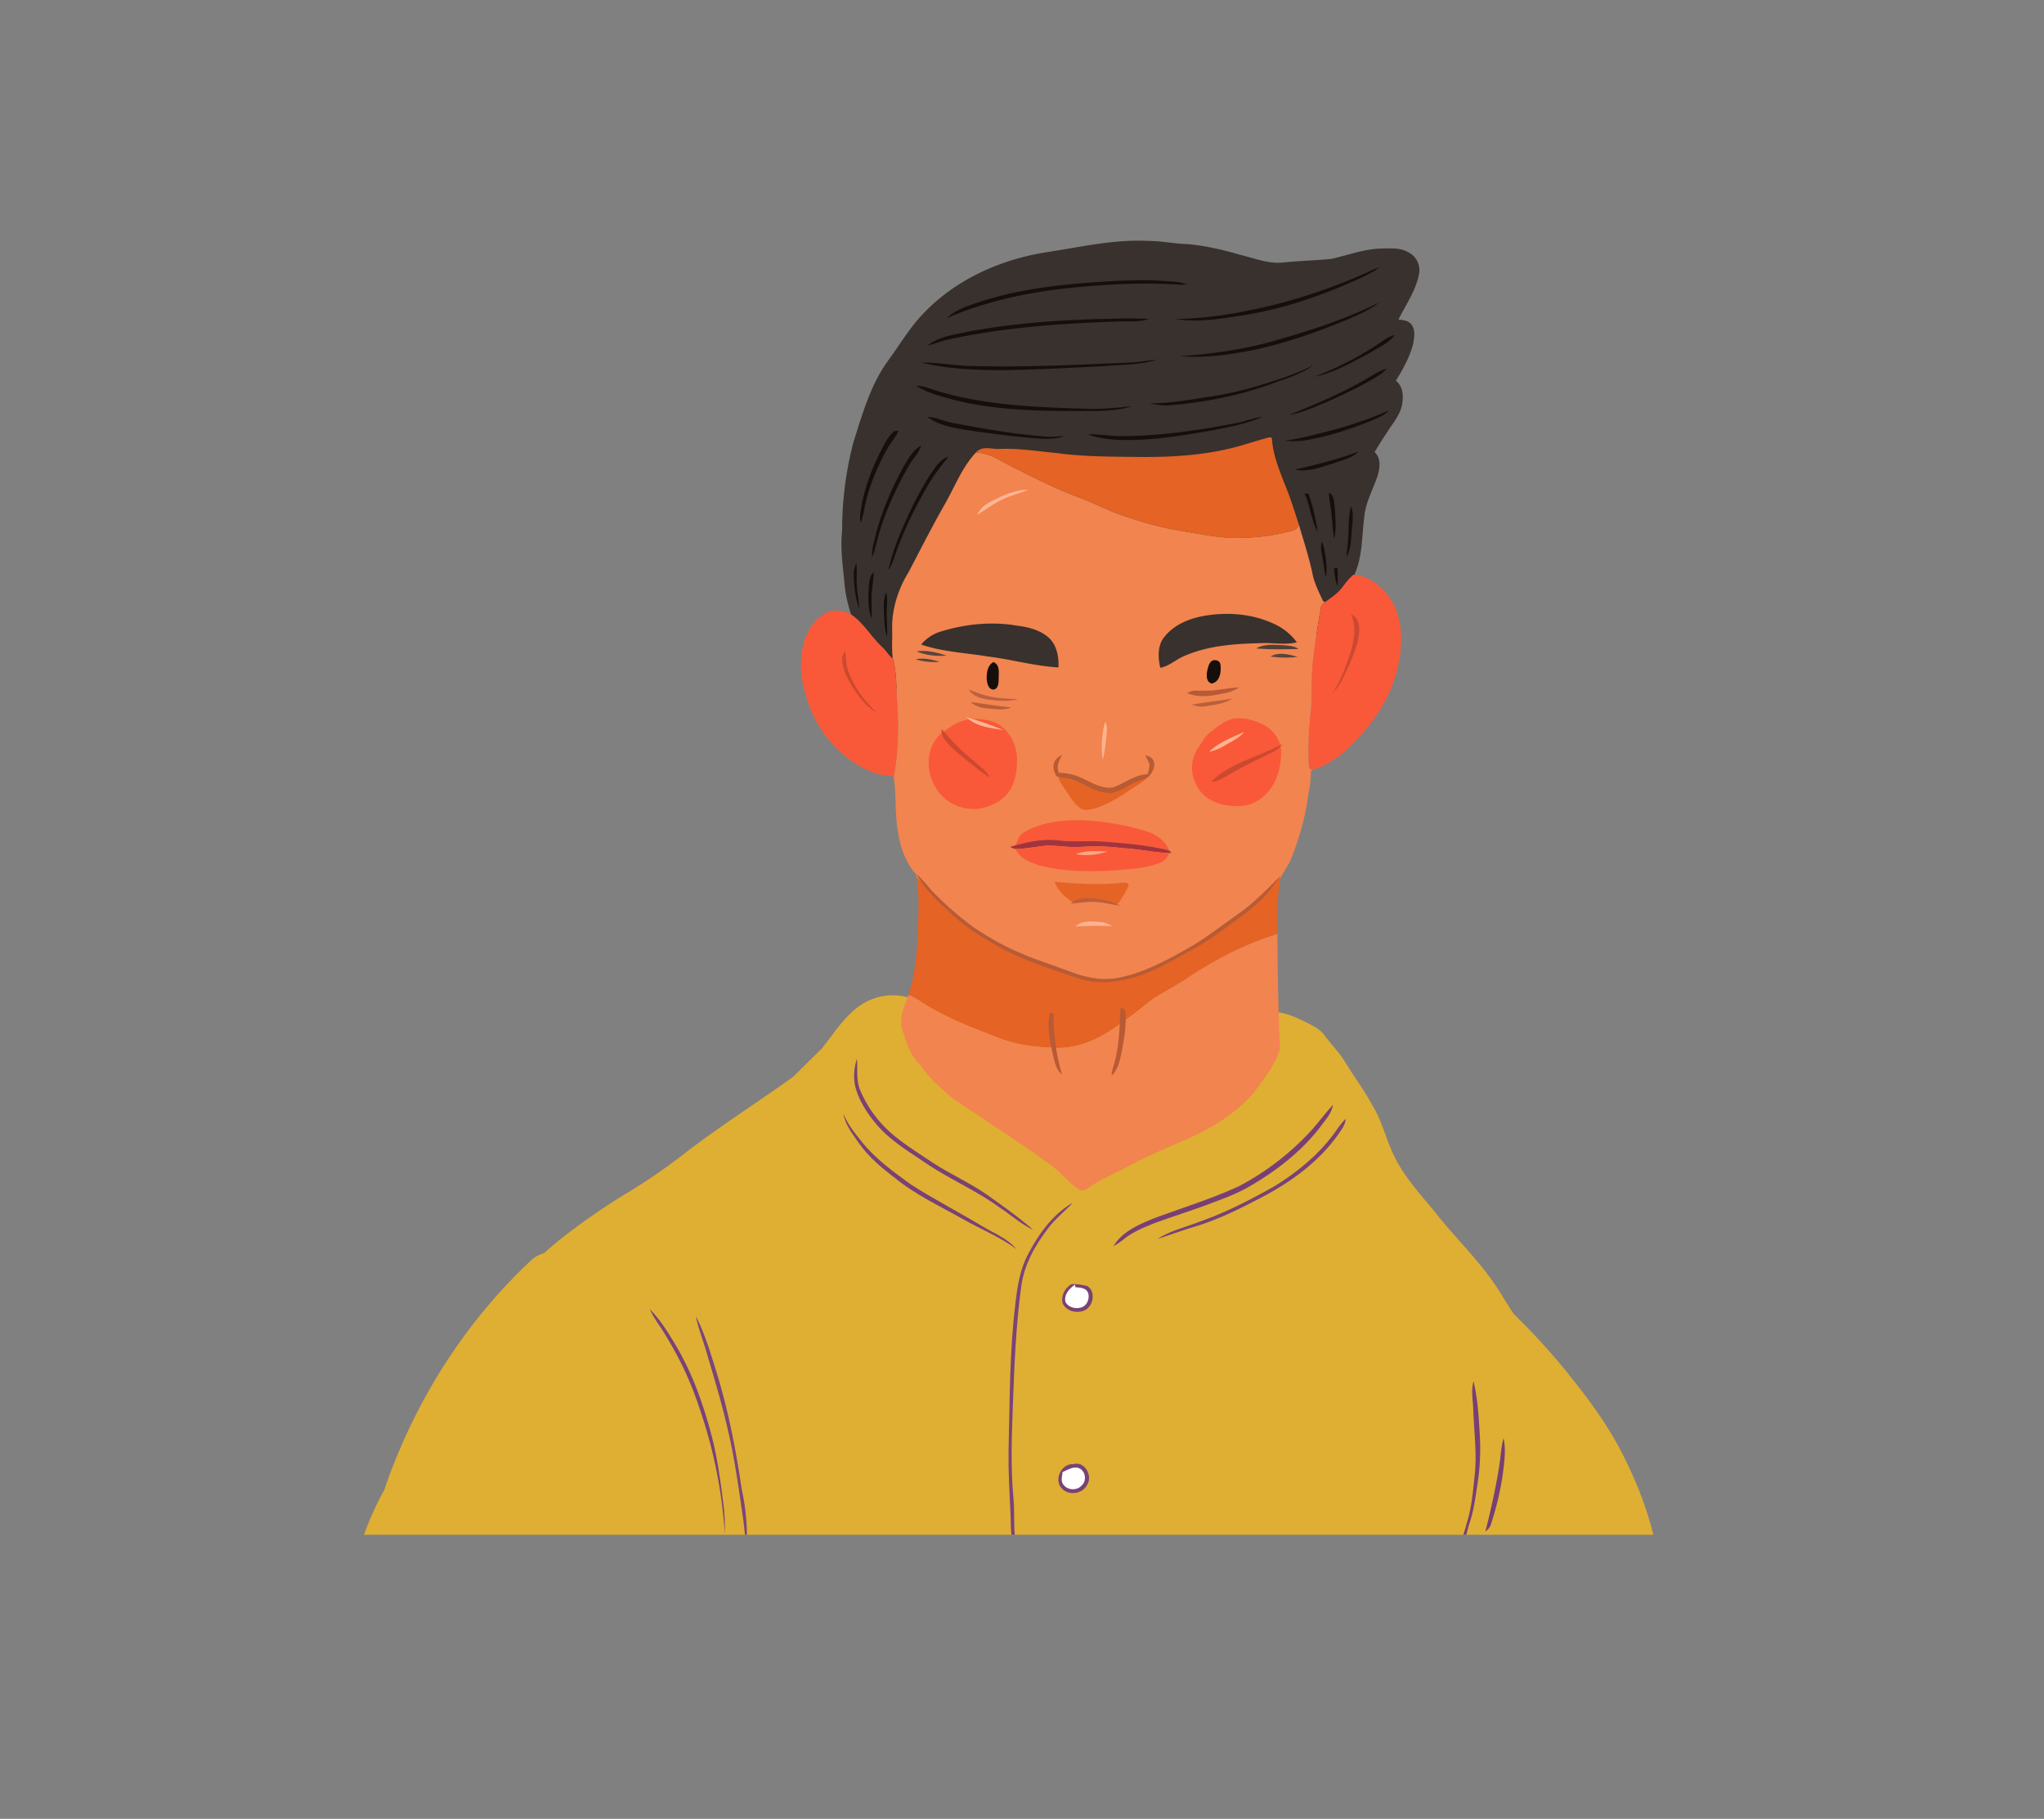<svg xmlns="http://www.w3.org/2000/svg" viewBox="0 0 2121 1887.494" id="boy">
  <rect x="0" y="0" width="2121" height="1887.494" fill="#808080" stroke="none"/>
  <g id="art">
    <path d="M1715.623 1592.713c-7.53-30.608-19.664-60.271-34.263-88.15-14.748-28.166-34.024-53.847-53.812-78.628a699.846 699.846 0 0 0-56.748-62.287c-5.297-7.834-10.142-15.963-15.167-23.975-17.783-28.356-42.304-51.661-63.285-77.638-16.465-20.826-35.625-40.141-46.733-64.607-7.76-16.67-11.968-34.956-21.737-50.717-8.378-15.658-19.212-29.754-28.311-44.983-5.975-9.872-14.388-17.907-21.084-27.23-4.344-6.284-11.406-9.702-17.992-13.014-12.59-6.33-26.115-12.499-40.588-11.469-17.616 1.734-32.93-9.22-49.79-12.052-19.452-1.1-39.334 3.33-58.495-1.528-18.56-4.138-37.691-2.698-56.554-3.211-24.579-.669-49.155-1.7-73.604-4.361-22.354-2.627-44.944-1.698-67.285.206-19.988 1.704-40.113 4.165-59.596 9.088-17.961-8.536-40.214-6.476-56.812 4.499-15.453 10.217-25.328 25.191-36.453 39.652l-4.368 5.677c-9.822 9.721-19.798 19.36-29.508 29.23-37.785 27.172-77.302 52.004-114.064 80.557a602.255 602.255 0 0 1-57.928 39.797 714.724 714.724 0 0 0-69.98 48.434c-5.746 4.736-11.45 9.56-17.013 14.54a32.005 32.005 0 0 0-13.622 7.66c-64.142 60.132-113.034 134.866-144.461 216.822q-3.994 10.416-7.532 20.99a313.856 313.856 0 0 0-21.137 46.698Z" style="fill:#dfaf33"></path>
    <path d="M1087.418 261.495c34.713-5.282 69.432-13.391 104.8-11.417 13.511-.017 26.783 2.953 40.295 3.28 18.852 1.733 37.377 6.043 55.507 11.382 14.663 3.537 29.36 9.632 44.726 7.555 16.138-1.614 32.398-2.026 48.553-3.606 17.032-3.725 33.6-10.147 51.233-10.73 9.855-.069 20.654-1.34 29.444 4.172a20.752 20.752 0 0 1 10.422 22.577c-3.314 17.135-13.718 31.556-21.255 46.974 4.824.378 10.473.876 13.512 5.237 4.43 5.82 2.884 13.77 1.58 20.397-3.538 13.58-10.508 25.925-17.805 37.789 7.812 5.871 8.052 16.688 6.336 25.444-2.078 9.597-8.362 17.392-13.684 25.359-5.03 7.691-10.096 15.349-14.731 23.28 6.867 6.147 5.511 16.243 3.28 24.209-5.066 15.006-13.359 29.273-14.165 45.395-2.473 18.765-1.683 38.39-9.443 56.074-8.293 25.719-21.719 51.146-44.073 67.285-23.333 17.1-51.816 24.912-79.458 31.9-64.779 16.465-132.098 13.615-198.302 16.259-26.423 1.7-52.863 2.901-79.2 5.7-13.718 1.099-27.23 4.55-41.051 4.275-11.813.343-23.299-2.936-34.493-6.301-11.572-3.623-23.23-8.825-31.299-18.182-10.61-12.001-16.036-27.917-17.358-43.712a25.913 25.913 0 0 1 2.49-13.753c-3.297-10.627-6.06-21.46-6.954-32.586-1.665-18.25-4.515-36.639-2.472-54.993a360.886 360.886 0 0 1 11.64-91.51c9.426-29.617 17.908-60.52 36.69-85.845 11.366-15.504 21.136-32.243 34.339-46.34 34.029-36.758 81.985-58.124 130.896-65.567Z" style="fill:#38312d"></path>
    <path d="M1311.319 455.436c2.764-.6 5.666-2.455 8.533-.892.67 15.589 6.575 30.217 11.967 44.656 6.318 14.697 11.09 29.977 15.967 45.189a8.48 8.48 0 0 1-6.388 6.198 211.141 211.141 0 0 1-53.017 7.537c-21.461.772-42.562-3.846-63.594-7.331-19.899-3.245-39.351-8.808-58.409-15.264-15.864-5.253-30.578-13.271-46.202-19.057-27.47-10.216-53.48-23.865-79.578-37.12-8.447-5.322-17.804-9.305-27.916-9.734 5.957-7.125 15.503-3.726 23.4-3.657 20.088-1.013 40.022 2.266 59.955 4.138 27.384 3.742 55.044 3.76 82.634 4.069 37.394.515 75.252-1.666 111.29-12.414 7.107-2.111 14.198-4.309 21.358-6.318Z" style="fill:#e56324"></path>
    <path d="M980.61 522.893c10.293-17.986 17.667-37.978 32.071-53.275 10.113.429 19.47 4.412 27.917 9.735 26.097 13.254 52.108 26.903 79.578 37.119 15.624 5.786 30.338 13.804 46.202 19.057 19.058 6.456 38.51 12.019 58.41 15.264 21.031 3.485 42.132 8.103 63.593 7.33a211.141 211.141 0 0 0 53.017-7.536 8.48 8.48 0 0 0 6.387-6.198c5.014 16.911 10.491 33.72 14.148 50.992 1.837 9.357 6.078 17.958 10.112 26.526a3.883 3.883 0 0 0 2.97 2.918c-2.317 1.58-4.309 3.692-4.515 6.645-3.296 18.199-5.924 36.535-8.087 54.906-2.145 17.719-.24 35.66-2.352 53.379a356.258 356.258 0 0 0-2.025 51.352c.274 2.919-.052 6.816 3.365 8.018-.327.567-.98 1.717-1.305 2.283.446 10.456-2.232 20.655-3.726 30.922-3.039 20.122-9.082 39.677-16.465 58.615-2.678 7.004-7.674 12.773-10.696 19.59l-.31.171c-5.339 2.37-8.687 7.263-12.79 11.143-11.538 10.885-23.213 21.736-36.278 30.8a499.141 499.141 0 0 1-74.428 47.559c-8.962 4.807-18.61 8.052-28.26 11.108-18.937 6.593-39.832 5.529-58.924.24-21.856-4.91-41.79-15.434-62.41-23.796-17.649-8.223-35.762-15.915-51.42-27.71-13.975-9.684-26.251-21.496-38.407-33.308-5.168-5.305-9.443-11.383-14.903-16.396a6.862 6.862 0 0 0-1.116-3.76c-10.438-11.95-15.778-27.54-18.079-43.026-3.485-18.937-1.614-38.39-4.515-57.344 4.721-25.325 5.305-51.25 3.64-76.9-1.185-15.35-.292-31.059-4.584-45.979-1.305-9.7-.395-19.624-.636-29.41-.67-21.358 6.06-42.459 17.22-60.555 12.362-23.573 24.375-47.37 37.6-70.479Z" style="fill:#f2844f"></path>
    <path d="M1393.077 609.288c3.437-4.66 6.937-9.272 11.47-12.929 20.242 2.146 36.913 18.028 44.106 36.467 7.057 18.903 6.525 39.85 1.7 59.216-6.232 30.63-24.723 57.173-46.082 79.32-11.932 12.294-26.302 22.853-42.87 27.763-3.417-1.202-3.091-5.1-3.365-8.018a356.258 356.258 0 0 1 2.025-51.352c2.112-17.719.207-35.66 2.353-53.379 2.163-18.37 4.79-36.707 8.086-54.906.206-2.953 2.198-5.065 4.516-6.645 6.386-4.721 13.271-9.043 18.061-15.538ZM855.757 636.81c8.596-4.93 19.71-3.915 27.985 1.184 13.049 9.22 20.844 23.693 32.57 34.304 3.588 3.468 5.992 8.07 10.113 11.04 4.292 14.92 3.399 30.629 4.584 45.978 1.665 25.65 1.081 51.575-3.64 76.9-6.078-2.713-12.963-1.168-19.058-3.76-36.364-13.1-63.731-46.357-72.78-83.545a94.048 94.048 0 0 1-1.132-53.086c3.742-11.572 10.56-22.824 21.358-29.016Z" style="fill:#f95939"></path>
    <path d="M951.08 910.346c5.459 5.013 9.734 11.09 14.902 16.396 12.156 11.812 24.432 23.624 38.407 33.308 15.658 11.795 33.771 19.487 51.42 27.71 20.62 8.362 40.554 18.886 62.41 23.797 19.092 5.288 39.987 6.352 58.924-.24 9.65-3.057 19.298-6.302 28.26-11.11a499.141 499.141 0 0 0 74.428-47.557c13.065-9.065 24.74-19.916 36.278-30.801 4.103-3.88 7.451-8.774 12.79-11.143-3.794 19.28-3.261 39.077-3.364 58.65-34.527 10.335-66.307 28.208-96.49 47.557-12.55 8.86-27.058 14.645-38.888 24.552-10.284 8.653-21.306 16.345-32.174 24.243-18.097 12.653-39.352 22.542-61.895 21.821-21.787-.532-44.021-3.399-64.16-12.121-26.251-9.906-52.537-20.397-76.23-35.626-3.983-3.038-8.241-5.768-13.1-7.16 7.073-20.79 8.55-42.818 9.889-64.572.206-19.229 1.974-38.613-1.408-57.704Z" style="fill:#e56324"></path>
    <path d="M1229.045 1016.913c29.744-20.017 61.963-37.222 96.49-47.558.171 39.678.91 79.373 2.678 118.999-4.825 16.344-15.727 29.822-25.41 43.523-21.067 25.616-50.855 42.201-81.158 54.546-17.203 7.76-34.698 14.937-51.232 24.105-14.01 7.743-29.187 13.478-42.15 23.024a8.712 8.712 0 0 1-8.224 1.236c-11.057-7.177-19.023-18.045-29.634-25.77-21.976-16.02-44.639-31.008-67.32-45.997-15.915-11.503-33.736-20.62-47.557-34.818a107.478 107.478 0 0 1-20.277-22.766c-8.567-7.486-13.134-18.766-16.516-29.497-1.34-4.996-4.516-9.769-3.245-15.125-1.374-10.027 4.464-18.87 7.108-28.192 4.859 1.39 9.116 4.12 13.1 7.16 23.693 15.228 49.979 25.719 76.23 35.625 20.139 8.722 42.373 11.59 64.16 12.121 22.543.721 43.798-9.168 61.894-21.821 10.868-7.898 21.891-15.59 32.175-24.243 11.83-9.906 26.143-15.974 38.888-24.552Z" style="fill:#f2844f"></path>
    <path d="M1282.149 745.506c9.447-1.109 18.765 2.06 27.35 5.752 11.28 5.236 20.225 16.825 19.881 29.6.12 16.567-5.202 34.148-18.027 45.29-9.082 8.895-22.595 11.968-34.922 10.01-14.233-1.167-29.101-8.31-35.11-21.941-6.92-12.362-5.477-28.467 3.004-39.695 3.692-4.86 6.147-10.8 11.297-14.44 7.967-6.111 16.175-13.36 26.527-14.576ZM1000.715 747.532c10.115-2.69 21.015-1.51 30.835 1.803 14.336 6.026 23.007 21.616 23.762 36.741.31 13.255-1.51 27.728-10.456 38.167-6.558 7.829-16.362 12.224-26.114 14.49-18.388 3.847-38.922-5.15-47.953-21.77-10.524-16.688-10.01-41.343 5.048-55.18 7.64-5.752 15.453-11.744 24.878-14.25Z" style="fill:#f95939"></path>
    <path d="M1180.663 808.808c3.11-1.724 6.232-4.034 10.026-3.708-.532 4.052-4.807 5.631-7.622 7.915-15.333 9.46-29.857 21.049-47.456 26.045-4.738.996-10.507 2.85-14.73-.395-6.662-4.927-10.731-12.344-15.418-18.972-2.507-4.189-6.044-7.949-7.229-12.79 6.576-3.451 12.036 3.107 18.44 3.605 9.237 1.494 16.208 9.151 25.702 9.735 4.859.275 9.94 3.64 14.628.875 7.743-4.378 15.867-7.991 23.659-12.31Z" style="fill:#e56324"></path>
    <path d="M1115.232 887.648c9.254-3.468 19.52-2.386 29.256-2.592a10.79 10.79 0 0 1 1.27 4.944c-10.044-.377-19.967 2.61-29.96 1.683-.137-1.013-.429-3.022-.566-4.035Z" style="fill:#fcb390"></path>
    <path d="M1094.406 915.187c23.35 1.923 46.957 3.657 70.358.927 2.37-.463 5.494-.291 6.49 2.438-2.283 6.216-6.25 11.64-9.632 17.307-3.485 5.871-10.833.36-15.744-.413-10.163-1.081-20.482.584-30.663 1.1-3.142.309-5.185-2.507-7.469-4.104-5.803-4.498-10.954-10.233-13.34-17.255Z" style="fill:#e56324"></path>
    <path d="M1026.897 521.193c12.555-6.453 25.857-12.928 40.279-12.98-9.391 3.847-19.333 6.233-28.398 10.869-8.859 4.103-16.448 10.353-24.878 15.177a29.137 29.137 0 0 1 12.997-13.066Z" style="fill:#fdb697"></path>
    <path d="M1291.85 326.926c36.208-5.94 71.302-17.306 104.953-31.762 11.864-5.254 24.191-9.975 34.681-17.736a63.068 63.068 0 0 0-7.005 2.61 584.56 584.56 0 0 1-99.992 35.677c-34.39 8.481-69.551 14.989-105.057 15.315 24.157 4.017 48.52-.395 72.42-4.104ZM1223.654 295.404a47.435 47.435 0 0 0 8.052-.275c-8.79-3.159-18.203-3.104-27.384-3.742-17.768-1.236-35.626-.464-53.379.532-44.467 2.678-89.313 7.022-131.96 20.585-12.912 4.276-26.51 8.31-36.776 17.668 43.678-18.852 90.875-28.158 138.09-32.347 34.32-3.073 68.887-4.793 103.357-2.42ZM1224.049 369.591c27.384 2.37 54.803-1.82 81.553-7.417 31.882-7.314 62.855-18.233 93.038-30.766 11.091-4.945 22.663-9.512 32.123-17.324-34.407 17.152-71.13 28.981-108.027 39.455-32.14 9.185-65.38 13.906-98.687 16.052ZM1156.162 333.726c11.967-.79 24.33 1.218 35.935-2.627-12.481-.962-25.017-.585-37.514-.344-51.685.998-103.598 4.31-154.418 14.32-13.014 2.815-26.972 4.84-37.583 13.58 7.932-2.095 15.59-5.202 23.676-6.8 55.817-11.983 112.955-16 169.904-18.13ZM1429.733 357.264a327.543 327.543 0 0 1-65.62 33.531c20.62-3.914 39.008-14.937 57.396-24.586 8.928-5.597 19.384-9.855 25.822-18.56-6.678 1.546-12.035 5.924-17.598 9.615ZM1048.067 384.03c32.62-.669 65.225-2.403 97.811-4.103 18.114-1.528 36.708-1.15 54.272-6.507-8.31.378-16.483 2.146-24.758 2.661-56.314 2.49-112.68 5.323-169.063 3.657-16.843-.292-33.48-3.949-50.34-3.348 30.132 7.04 61.26 8.035 92.078 7.64ZM1309.757 399.07a350.332 350.332 0 0 1-50.203 11.899c-22.285 3.347-44.519 7.777-67.13 7.64 6.73 1.253 13.546 2.506 20.448 2.009 35.505-2.765 70.753-9.564 104.387-21.479 15.452-5.769 31.917-10.181 45.446-19.985-16.945 8.362-34.853 14.525-52.948 19.917ZM1410.23 401.32c9.957-5.769 20.86-10.525 29.152-18.715-8.035 1.786-14.697 6.816-21.77 10.714-25.256 14.765-52.28 26.165-79.39 37 8.74-.945 16.878-4.448 25.016-7.555 15.984-6.422 31.642-13.633 46.991-21.444ZM1128.726 424.257c-52.104-1.623-104.97-3.348-155.276-18.267-7.571-2.164-14.92-5.77-22.955-5.632 11.538 7.125 24.81 10.662 37.79 14.182 43.591 11.297 88.93 12.122 133.66 12.001 17.533-.047 35.608.498 52.52-4.962-15.212 1.511-30.413 3.156-45.738 2.678ZM1332.59 457.445c9.255.67 18.63.515 27.712-1.631 20.328-3.657 39.918-10.387 59.147-17.787 7.709-3.193 15.967-6.026 21.942-12.138-21.496 9.563-43.97 16.722-66.719 22.611-13.94 3.416-27.83 7.16-42.081 8.945ZM1078.868 452.518c-30.39-2.559-60.452-8.036-90.395-13.701-8.824-1.46-16.98-5.975-26.045-6.044 13.941 10.25 31.728 11.915 48.279 14.628 22.097 3.125 44.245 6.01 66.496 7.623 9.013.636 18.284.755 26.955-2.283-8.447 0-16.895 1.236-25.29-.223ZM1163.065 452.552c-11.504.223-22.87-2.438-34.356-1.665 16.465 5.837 34.218 6.043 51.49 5.597 25.72-1.1 51.198-5.151 76.522-9.684 18.062-3.502 36.398-6.816 53.379-14.181-9.786.978-18.903 5.1-28.57 6.661-39.042 7.52-78.65 13.272-118.465 13.272ZM932.245 447.401a5.693 5.693 0 0 0-6.284 1.803c-4.945 5.065-8.207 11.434-11.435 17.65-9.082 18.199-16.808 37.29-20.396 57.396-1.013 6.095-2.644 12.43-.824 18.56a119.047 119.047 0 0 0 3.279-13.118c4.223-22.766 13.117-44.485 24.483-64.59 3.33-6.146 8.43-11.21 11.177-17.7ZM955.766 462.338c-8.206 4.808-13.082 13.289-17.77 21.238-12.962 23.488-23.71 48.383-30.028 74.496-1.476 6.576-3.691 13.203-2.97 20.02 3.588-8.55 5.047-17.77 7.829-26.578 7.33-24.174 18.158-47.17 30.75-69.07 3.91-6.803 10.077-12.345 12.19-20.106ZM1383.497 480.932c8.996-3.348 19.143-5.254 26.183-12.293-21.547 8-43.816 13.77-66.238 18.645 13.7 2.971 27.127-2.489 40.055-6.352ZM966.926 490.152c-9.308 13.566-16.722 28.346-23.848 43.163-8.618 18.68-16.705 37.857-21.203 57.997 2.747-3.383 4.31-7.504 5.683-11.59 8.207-24.654 19.47-48.21 32.277-70.804 6.816-12.568 15.435-23.968 24.483-34.99-8.086 2.385-12.898 9.676-17.392 16.224ZM1353.743 512.077c5.94 12.842 6.713 27.487 13.58 39.935a212.015 212.015 0 0 0-9.63-39.712c-.997-.052-2.954-.171-3.95-.223ZM1385.008 526.499c-.79-5.443-.292-12.362-6.06-15.264.514 8.67 2.334 17.204 3.09 25.857.755 7.297.841 14.697 2.524 21.873 2.386-10.679 1.047-21.684.446-32.466ZM1399.241 554.295c-.276 8.117-1.39 16.14-2.078 24.226 4.842-8.997 4.769-19.432 5.666-29.342.709-7.816 1.992-16.019-.755-23.624-2.867 9.305-2.506 19.134-2.833 28.74ZM1371.89 576.478c1.477 7.554 2.113 15.263 4.053 22.731 1.58-12.447-.533-25.083-3.709-37.102-2.66 4.499-1.133 9.598-.343 14.37ZM888.619 584.495c-1.477 3.468-2.743 7.125-2.713 10.954.094 12.105 1.528 24.329 5.545 35.798-.085-8.001-2.043-15.796-2.352-23.762-.498-7.675.447-15.366-.48-22.99ZM1384.338 589.63c.498 6.386 1.202 12.807 3.709 18.782.223-6.284.069-12.55-.052-18.8-.91 0-2.73.017-3.657.017ZM906.457 593.75c-4.515 4.6-4.706 11.306-5.048 17.323-.586 10.326-.807 21.05 3.056 30.853.258-8.035-.308-16.045.017-24.071.328-8.082 2.13-16.002 1.975-24.105ZM920.14 635.007c.045-6.748 1.168-13.598-.549-20.243-2.919 6.902-2.627 14.525-2.318 21.857.447 8.155.601 16.464 3.09 24.328.653-8.653-.279-17.286-.222-25.942Z" style="fill:#150f0c"></path>
    <path d="M1252.24 638.664c23.45-3.58 48.348-1.391 70.032 8.91a58.919 58.919 0 0 1 23.402 19.006c-12.053 2.953-24.432.258-36.639.824-26.904.636-54.666 2.301-79.681 13.17-8.808 3.484-15.864 10.661-25.376 12.43-2.386-10.542-3.073-22.973 4.12-31.866 10.56-13.598 27.688-19.962 44.142-22.474Z" style="fill:#38312d"></path>
    <path d="M1401.782 637.324c6.095 2.267 8.653 8.688 8.67 14.783.035 14.645-6.215 28.243-12.052 41.343-4.413 9.15-8.156 19.04-15.813 26.045 8.207-12.07 13.186-25.908 17.925-39.609 4.498-13.666 7.657-28.93 1.27-42.562Z" style="fill:#cc492f"></path>
    <path d="M975.854 655.524c25.7-7.992 53.258-10.834 79.904-6.181 11.572 1.425 23.59 4.515 32.519 12.464 8.447 7.692 10.524 19.9 10.06 30.819-24.517-1.374-48.313-8.259-72.642-11.263-23.298-3.88-47.352-4.756-69.826-12.516a41.969 41.969 0 0 1 19.985-13.323Z" style="fill:#38312d"></path>
    <path d="M1303.404 672.881c7.966-4.515 17.495-3.845 26.337-3.416 6.043.532 12.568.395 17.77 4.052-14.697.188-29.48.755-44.107-.636Z" style="fill:#503f38"></path>
    <path d="M950.89 675.955c10.508-1.546 21.479 1.013 31.385 4.48-10.61.722-21.53-.257-31.385-4.48Z" style="fill:#57463d"></path>
    <path d="M873.939 684.745c-.48-3.554 1.476-6.661 3.142-9.615.91 7.023.635 14.285 3.073 21.032 5.735 16.86 16.877 31.214 29.634 43.387-11.006-6.095-18.68-16.431-25.307-26.818-5.22-8.516-10.113-17.788-10.542-27.986Z" style="fill:#cc492f"></path>
    <path d="M1318.427 681.329c8.498-5.048 19.229-2.284 28.07.446a112.125 112.125 0 0 1-28.07-.446ZM950.152 684.179c8.344-1.752 16.86.291 24.895 2.558a61.683 61.683 0 0 1-24.895-2.558Z" style="fill:#57463d"></path>
    <path d="M1258.198 685.45c3.33-1.168 8 .325 8.258 4.411.927 7.229-.412 17.547-8.945 19.47-5.752-1.116-5.734-8.12-4.928-12.653.91-3.984 1.718-9.066 5.615-11.229ZM1023.893 705.451c-.206-6.627.36-14.817 6.988-18.37 7.45 3.227 5.202 12.052 5.408 18.49-.069 3.812-.653 9.666-5.528 10.027-5.083-.155-6.319-6.13-6.868-10.147Z" style="fill:#160e0b"></path>
    <path d="M1250.678 716.765c11.76.36 23.212-3.107 34.921-3.365-7.382 5.426-16.756 6.25-25.461 7.984-9.374 1.734-19.212 1.562-28.157-1.958 5.288-4.343 12.447-2.043 18.697-2.66Z" style="fill:#b75a35"></path>
    <path d="M1005.127 715.666c6.92 2.215 13.53 5.443 20.723 6.8 10.061 2.317 20.414 2.54 30.681 3.176-9.512 2.678-19.538 1.648-29.204.635-8.207-1.099-17.444-3.108-22.2-10.61Z" style="fill:#bb6142"></path>
    <path d="M1236.445 731.256c14.113-2.575 28.432-3.915 42.579-6.353-8.43 5.426-18.68 6.456-28.329 8.121-4.842.927-9.683-.309-14.25-1.768Z" style="fill:#ba5f3d"></path>
    <path d="M1007.36 728.577c13.992 1.803 27.933 4.293 42.011 5.632-7.777 3.297-16.396 1.528-24.5.996-6.386-.447-12.808-2.112-17.512-6.628Z" style="fill:#b85d37"></path>
    <path d="M1002.603 744.184a366.801 366.801 0 0 1 38.201 13.29c-13.237-1.855-28.105-3.658-38.2-13.29Z" style="fill:#fdb697"></path>
    <path d="M1146.84 748.854a18.41 18.41 0 0 1 1.751 9.718c-.91 9.958-1.7 20.002-4.344 29.685a94.244 94.244 0 0 1 2.593-39.403Z" style="fill:#feb38e"></path>
    <path d="M976.936 756.615c4.584 4.395 8.378 9.511 12.825 14.044 9.511 9.94 20.26 18.594 30.63 27.607a28.654 28.654 0 0 1 6.764 8.585c-8.155-4.722-15.195-11.022-22.663-16.705-9.065-7.4-18.732-14.577-25.359-24.398-1.957-2.644-2.146-5.992-2.197-9.133Z" style="fill:#cc492f"></path>
    <path d="M1254.627 780.239c10.13-9.82 23.693-14.989 36.398-20.637-5.511 6.868-13.838 10.164-21.135 14.645a49.57 49.57 0 0 1-15.263 5.992Z" style="fill:#fbb48f"></path>
    <path d="M1256.721 811.28c20.225-20.104 49.396-25.736 73.81-39.007-4.31 6.781-12.31 9.27-19.075 12.79-12.688 5.872-25.05 12.414-37.102 19.47-5.563 2.936-11.005 7.16-17.633 6.747Z" style="fill:#cc492f"></path>
    <path d="M1094.63 789.854c1.527-3.108 4.703-4.756 7.467-6.627-2.884 5.94-6.49 12.172-3.296 18.8a56.898 56.898 0 0 1 24.105 5.545c9.89 4.704 20.174 11.005 31.557 9.752 12.293-4.138 22.869-13.478 36.38-13.872.74-3.434 2.267-6.885 1.855-10.456-1.15-3.245-2.833-6.233-4.223-9.34 2.918 1.081 6.558 1.802 7.966 5.013 3.296 6.043-.532 13.031-4.67 17.564-6.112 3.262-13.031 4.756-19.075 8.207-7.76 3.949-15.726 10.095-24.963 8.155-12.345-1.236-22.303-9.289-33.84-12.997-5.597-2.146-11.624-2.541-17.41-3.794-2.867-4.636-4.841-10.885-1.854-15.95Z" style="fill:#b65b33"></path>
    <path d="M1061.253 864.556c17.519-10.884 38.664-13.547 58.923-13.358a260.553 260.553 0 0 1 68.419 11.177c10.267 3.245 20.723 9.409 24.431 20.14-20.809-5.271-42.287-7.074-63.61-8.842-17.153-1.7-34.408.463-51.525-1.614-14.937-1.854-29.805 1.27-44.141 5.168 2.163-4.344 3.088-9.928 7.503-12.671Z" style="fill:#f95939"></path>
    <path d="M1053.75 877.227c14.344-3.87 29.204-7.022 44.141-5.168 17.117 2.077 34.372-.086 51.524 1.614 21.324 1.768 42.802 3.57 63.611 8.842.721.67 2.147 2.008 2.85 2.678l-2.215-.051c-13.048-.086-25.856-2.937-38.801-4.138-10.216-.927-20.431-2.01-30.647-2.61-9.735-.584-19.452.652-29.17.635-11.125.035-22.2-2.352-33.308-1.013-9.323 1.116-18.56 3.022-27.951 3.056a35.595 35.595 0 0 1-5.683-2.077 76.34 76.34 0 0 1 5.649-1.768Z" style="fill:#a3343e"></path>
    <path d="M1081.735 878.016c11.11-1.334 22.183 1.048 33.308 1.013 9.718.017 19.435-1.219 29.17-.635 10.216.6 20.431 1.683 30.647 2.61 12.945 1.201 25.753 4.052 38.801 4.137-2.489 4.55-5.768 9.066-10.954 10.662-14.867 5.563-30.955 6.164-46.596 7.435-25.89 1.407-52.297 1.596-77.535-5.151-9.632-3.04-20.397-7.09-24.792-17.015 9.391-.034 18.629-1.936 27.951-3.056Z" style="fill:#f95939"></path>
    <path d="M1116.382 886.43c10.422-4.413 22.062-3.022 33.085-2.748-10.662 3.434-22.028 4.876-33.085 2.747Z" style="fill:#fca784"></path>
    <path d="M950.976 907.1c6.92 5.752 11.967 13.29 18.32 19.607a329.983 329.983 0 0 0 41.325 35.867c19.144 12.619 39.266 24.088 60.95 31.762 13.083 4.739 26.269 9.22 39.3 14.113 11.211 4.275 22.938 7.434 34.956 8.19 33.6-2.284 63.542-19.23 92.146-35.557 17.22-10.473 33.016-23.007 49.567-34.458 15.623-11.057 28.706-25.136 42.115-38.682-8.464 11.4-16.825 23.178-28.037 32.071-9.443 8.5-20.07 15.47-30.131 23.144-12.345 9.083-25.067 17.702-38.682 24.724-18.714 10.473-37.549 21.34-58.357 27.058-17.942 4.859-37.377 6.507-55.216.395-31.162-10.456-62.959-20.328-91.15-37.652a208.449 208.449 0 0 1-42.613-31.024c-12.877-11.795-26.235-23.933-34.493-39.557Z" style="fill:#b65b36"></path>
    <path d="M1111.094 937.627c6.318-5.408 14.903-6.112 22.852-5.288 9.992.824 20.088 2.867 28.964 7.777-8.602-1.064-16.946-3.845-25.65-4.034-8.791-.824-17.427 1.288-26.166 1.545Z" style="fill:#ba5f3d"></path>
    <path d="M1116.004 961.44c7.005-6.592 17.084-5.236 25.84-4.584a21.723 21.723 0 0 1 12.155 4.585c-12.653-1.237-25.324-.601-37.995 0Z" style="fill:#fcb391"></path>
    <path d="M1156.678 1102.243c4.857-18.507 5.15-37.754 6.146-56.76 2.163 1.098 5.1 2.111 4.962 5.133 1.253 13.873-1.425 27.78-3.897 41.395-1.837 8.618-3.692 17.855-10.25 24.294-.326-4.928 1.82-9.417 3.039-14.062Z" style="fill:#b85a34"></path>
    <path d="M1089.513 1050.977c.944.154 2.85.446 3.794.6a215.733 215.733 0 0 0 8.67 63.303c-6.37-4.602-7.382-12.877-9.323-19.916-2.987-14.37-6.575-29.36-3.141-43.987Z" style="fill:#b75a37"></path>
    <path d="M888.07 1129.662c-2.936-10.137-1.941-20.998 1.132-30.973.945 11.074-1.03 22.68 3.588 33.188a123.227 123.227 0 0 0 36.416 47.747c11.469 9.357 24.088 17.169 36.347 25.444 18.456 12.328 38.904 21.376 57.293 33.858 16.79 11.88 33.65 23.83 49.223 37.29-12.602-5.803-22.938-15.383-34.51-22.886-24.242-17.873-52.296-29.513-77.106-46.476-18.954-12.705-38.973-24.792-53.36-42.871-8.087-10.302-15.357-21.655-19.024-34.32Z" style="fill:#794274"></path>
    <path d="M1359.255 1174.714c8.385-9.031 15.537-19.092 23.916-28.089-1.442 9.134-8.19 15.933-13.358 23.16-19.555 25.325-45.24 45.19-72.745 61.191-12.773 7.486-26.68 12.654-40.501 17.787-19.71 7.572-39.935 13.667-59.714 21.032-10.507 4.31-21.255 8.636-30.2 15.761a80.301 80.301 0 0 1-11.314 7.795c8.773-14.765 25.152-22.01 40.33-28.329 29.976-11.28 60.76-20.568 89.879-33.977a277.556 277.556 0 0 0 73.707-56.332Z" style="fill:#783f76"></path>
    <path d="M891.365 1186.44c-6.615-9.472-14.25-18.989-16.207-30.698 4.584 11.349 12.43 20.877 20.036 30.337 14.01 17.1 32.106 30.098 49.842 43.026 23.968 15.4 49.343 28.449 73.775 43.111 12.258 7.554 26.577 12.791 35.986 24.174-16.963-12.79-36.896-20.568-55.233-31.041-23.865-13.564-49.154-25.084-70.53-42.597-13.907-10.576-27.59-21.881-37.669-36.312Z" style="fill:#794274"></path>
    <path d="M1386.124 1173.838a103.826 103.826 0 0 1 10.198-12.894c-.085 5.254-3.022 9.683-5.94 13.804-21.599 31.866-54.151 54.494-88.18 71.44-19.71 10.284-39.9 19.847-61.173 26.44-13.46 4.018-26.68 8.722-39.97 13.22 13.306-8.79 29.154-12.207 43.799-18.079 26.835-9.34 52.142-22.44 76.865-36.295 24.638-15.109 47.586-33.881 64.401-57.636Z" style="fill:#784276"></path>
    <path d="M1049.496 1592.713h3.479c-1.097-13.025-.12-26.14-1.457-39.166-2.747-30.887-1.734-61.911-.567-92.85 1.545-41.944 3.09-83.99 8.756-125.625 2.936-22.663 14.577-43.06 28.312-60.916 7.382-9.631 16.998-17.186 25.221-26.045-21.203 12.19-35.808 32.976-46.854 54.288-8.12 15.667-10.834 33.325-12.757 50.666-6.215 50.562-5.768 101.571-7.09 152.392-.292 20.654.858 41.257 1.888 61.877.58 8.426.129 16.969 1.07 25.379Z" style="fill:#7b437a"></path>
    <path d="M1112.09 1332.582a57.265 57.265 0 0 1 16.087 2.01c9.872 5.87 6.01 23.177-4.636 25.958-7.588 2.438-17.65-.377-20.894-8.138-1.957-7.657 2.592-16.259 9.443-19.83Z" style="fill:#794274"></path>
    <path d="M1105.548 1351.022c-1.648-7.692 4.156-13.907 9.958-17.908l.344 2.627c4.533.618 10.473.447 12.91 5.202 2.696 6.044-.703 14.697-7.553 16.07-5.683 1.563-12.929-.463-15.659-5.991Z" style="fill:#fff"></path>
    <path d="M674.23 1358.68c10.61 10.42 18.473 23.212 26.08 35.9 18.438 30.457 30.182 64.435 39.007 98.773 5.803 23.59 8.86 47.73 11.881 71.8a230.619 230.619 0 0 1 .944 26.904 498.5 498.5 0 0 0-26.56-131.377 344.336 344.336 0 0 0-33.6-72.694c-5.545-10.009-13.014-18.868-17.753-29.307Z" style="fill:#784279"></path>
    <path d="M754.975 1482.57c7.486 31.23 11.692 63.097 16.328 94.825.67 5.09 1.124 10.215 1.742 15.318h2.045a231.54 231.54 0 0 0-5.453-47.373c-5.837-39.677-13.374-79.252-25.015-117.693-6.507-20.894-12.533-42.201-22.525-61.774 2.592 13.735 8.155 26.663 11.795 40.124 7.571 25.375 15.16 50.751 21.083 76.573Z" style="fill:#7b457a"></path>
    <path d="M1521.913 1580.914c-.983 3.978-2.293 7.875-3.49 11.799h3.05c1.113-3.65 1.983-7.4 3.084-11.009 4.687-13.426 6.439-27.608 8.602-41.6a239.147 239.147 0 0 0 2.524-48.28c-1.133-19.572-2.078-39.282-6.61-58.425-2.747 9.511-.62 19.403-.31 29.084.736 22.877 3.984 45.79 1.443 68.658-1.803 16.723-3.056 33.703-8.293 49.773Z" style="fill:#774075"></path>
    <path d="M1555.668 1521.699c1.556-9.793 1.854-19.796 4.567-29.36 2.678 12.689.635 25.668-.928 38.356a313.249 313.249 0 0 1-12.31 51.473c-.824 3.176-3.348 5.356-5.734 7.382 5.734-22.405 10.775-45.014 14.405-67.851Z" style="fill:#773f73"></path>
    <path d="M1113.72 1519.415c11.848-3.451 20.312 11.847 14.475 21.358-4.705 9.7-19.35 11.847-26.475 3.743-8.516-8.945-.326-25.925 12-25.1Z" style="fill:#784276"></path>
    <path d="M1102.578 1527.673c5.322-2.18 10.92-6.266 16.929-4.103 7.09 2.764 8.516 13.392 2.695 18.216-5.133 5.632-15.452 4.687-19.28-1.94-2.318-3.708-.653-8.19-.344-12.173Z" style="fill:#fff"></path>
  </g>
</svg>
